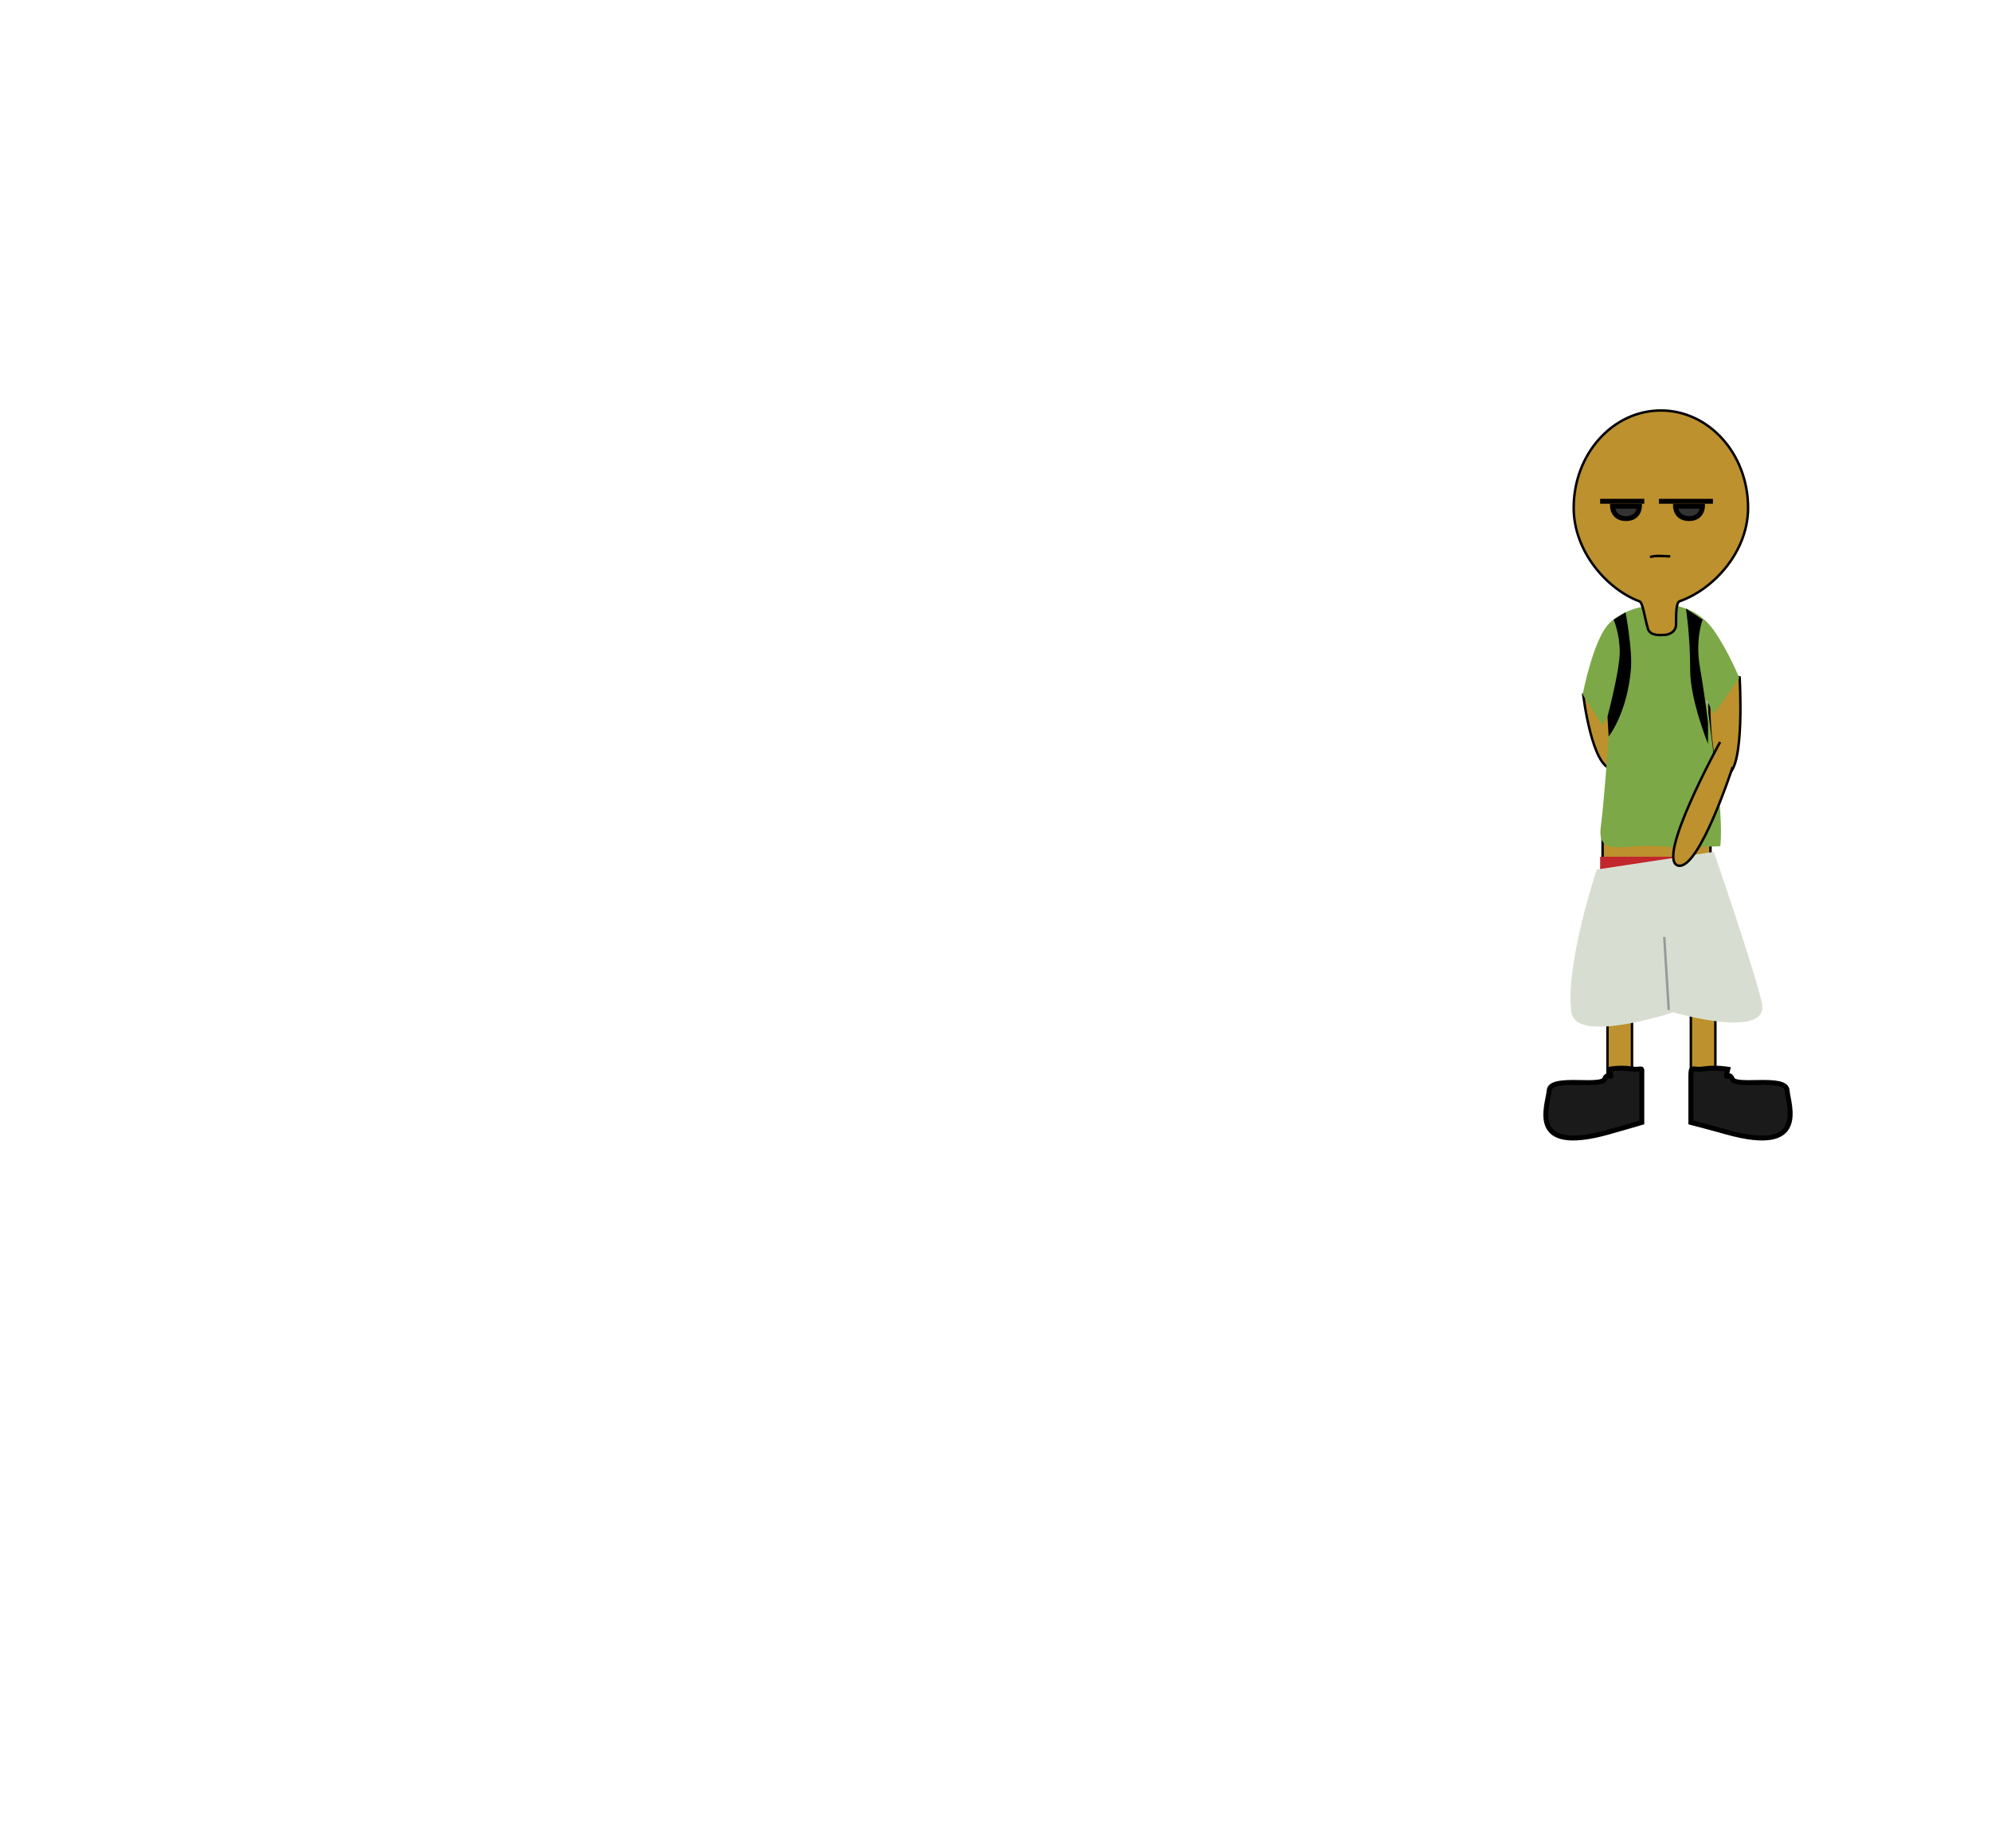<?xml version="1.0" encoding="utf-8"?>
<!-- Generator: Adobe Illustrator 15.1.0, SVG Export Plug-In . SVG Version: 6.00 Build 0)  -->
<!DOCTYPE svg PUBLIC "-//W3C//DTD SVG 1.1//EN" "http://www.w3.org/Graphics/SVG/1.1/DTD/svg11.dtd">
<svg version="1.1" id="Layer_1" xmlns="http://www.w3.org/2000/svg" xmlns:xlink="http://www.w3.org/1999/xlink" x="0px" y="0px"
	 width="406px" height="377px" viewBox="0 0 406 377" enable-background="new 0 0 406 377" xml:space="preserve">
<g>
	<path fill="#BD912D" stroke="#000000" stroke-width="0.5" stroke-miterlimit="10" d="M332.795,218.744c0,1.381-1.119,2.5-2.5,2.5
		l0,0c-1.381,0-2.5-1.119-2.5-2.5v-14c0-1.381,1.119-2.5,2.5-2.5l0,0c1.381,0,2.5,1.119,2.5,2.5V218.744z"/>
	<path fill="#BD912D" stroke="#000000" stroke-width="0.5" stroke-miterlimit="10" d="M349.795,218.744c0,1.381-1.119,2.5-2.5,2.5
		l0,0c-1.381,0-2.5-1.119-2.5-2.5v-14c0-1.381,1.119-2.5,2.5-2.5l0,0c1.381,0,2.5,1.119,2.5,2.5V218.744z"/>
	<path fill="#BD912D" stroke="#000000" stroke-width="0.5" stroke-miterlimit="10" d="M329.501,138.48c0,0,4.827,18.15-0.616,18.315
		c-4.248,0.129-6.045-15.148-6.045-15.148L329.501,138.48"/>
	<path fill="#BD912D" stroke="#000000" stroke-width="0.5" stroke-miterlimit="10" d="M348.576,136.833
		c0,0-0.944,22.848,3.679,21.119c3.606-1.348,2.488-19.78,2.488-19.78L348.576,136.833"/>
	<path fill="#1A1A1A" stroke="#000000" stroke-miterlimit="10" d="M328.258,218.078c0,0,1.967-0.426,4.396-0.061
		c2.43,0.363,2.141-0.857,2.141,1.57s0,9.354,0,9.354s-2.492,0.752-6.721,1.943c-16.805,4.736-12.405-5.441-12.163-8.479
		c0.243-3.037,10.579-0.512,11.308-2.332S329.006,221.115,328.258,218.078z"/>
	<path fill="#1A1A1A" stroke="#000000" stroke-miterlimit="10" d="M352.328,218.078c0,0-2.465-0.426-4.895-0.061
		c-2.431,0.363-2.64-0.857-2.64,1.57s0,9.354,0,9.354s2.99,0.752,7.218,1.943c16.807,4.736,12.655-5.441,12.412-8.479
		s-10.454-0.512-11.184-2.332C352.513,218.254,351.579,221.115,352.328,218.078z"/>
	
		<rect x="326.795" y="170.245" fill="#BD912D" stroke="#000000" stroke-width="0.5" stroke-miterlimit="10" width="22" height="17"/>
	<rect x="326.295" y="174.745" fill="#C1272D" width="17" height="4"/>
	<path fill="#D7DED1" d="M325.602,177.356c0,0-6.512,19.454-5.162,29.122c0.918,6.578,20.766,0,20.766,0l-1.069-17.438l1.069,17.438
		c0,0,19.888,5.812,18.052-1.986c-1.836-7.803-9.791-30.748-9.791-30.748L325.602,177.356"/>
	
		<line fill="none" stroke="#999999" stroke-width="0.5" stroke-miterlimit="10" x1="340.287" y1="206.02" x2="339.372" y2="191.113"/>
	<path fill="#7CA847" d="M341.802,123.571c0,0,4.569,0.589,7.614,4.909c3.045,4.319,5.261,9.817,5.261,9.817l-5.179,7.352
		l-1.467-2.835c0,0,1.108,8.64,2.215,17.279c1.107,8.639,0.555,12.496,0.555,12.496s-7.197,0.392-13.428,0
		c-6.23-0.393-11.768,2.258-10.938-3.976c0.829-6.234,1.938-23.442,1.938-23.442l-1.605,2.749l-4.033-6.271
		c0,0,2.18-11.449,5.502-14.591c3.321-3.142,7.891-3.486,7.891-3.486s-0.971,4.32,2.768,4.713
		C342.634,128.678,341.802,123.571,341.802,123.571z"/>
	<path fill="#BD912D" stroke="#000000" stroke-width="0.5" stroke-miterlimit="10" d="M350.76,151.344
		c0,0-13.318,24.207-8.51,25.219c4.249,0.894,11.077-20.148,11.077-20.148"/>
	<path fill="#BD912D" stroke="#000000" stroke-width="0.5" stroke-miterlimit="10" d="M356.463,103.571
		c0,9.034-7.091,16.657-13.951,19.06c-0.73,0.256-0.734,2.508-0.734,4.688c0,1.76-1.725,2.181-2.409,2.181
		c-0.572,0-2.853,0.333-3.326-1.263c-0.692-2.332-1.017-5.319-1.745-5.59c-6.434-2.385-13.396-10.022-13.396-19.075
		c0-10.962,7.961-19.848,17.78-19.848C348.502,83.723,356.463,92.609,356.463,103.571z"/>
	<path fill="none" stroke="#000000" stroke-width="0.5" stroke-miterlimit="10" d="M336.463,113.627
		c1.184-0.417,2.842-0.153,4.131-0.153"/>
	<path fill="#333333" stroke="#000000" stroke-miterlimit="10" d="M334.32,103.245h-5.506c0,0-0.002,2.53,2.752,2.53
		S334.32,103.245,334.32,103.245z"/>
	<path fill="#333333" stroke="#000000" stroke-miterlimit="10" d="M347.17,103.245h-5.507c0,0-0.001,2.53,2.753,2.53
		S347.17,103.245,347.17,103.245z"/>
	<line fill="none" stroke="#000000" stroke-miterlimit="10" x1="326.295" y1="102.245" x2="335.295" y2="102.245"/>
	<line fill="none" stroke="#000000" stroke-miterlimit="10" x1="338.295" y1="102.245" x2="349.295" y2="102.245"/>
	<path d="M347.193,126.385c0,0-1.551,3.96-0.551,9.71s1.651,11.344,1.651,11.344v4.306c0,0-3.632-9.061-3.632-14.912
		c0-7.306-0.868-12.706-0.868-12.706L347.193,126.385z"/>
	<path d="M327.795,146.162c0,0,2.5-9.417,2.5-13.167s-1.25-6.625-1.25-6.625l2.43-1.482c0,0,1.442,7.551,1.094,11.637
		c-0.772,9.025-4.537,13.702-4.537,13.702L327.795,146.162z"/>
</g>
</svg>
